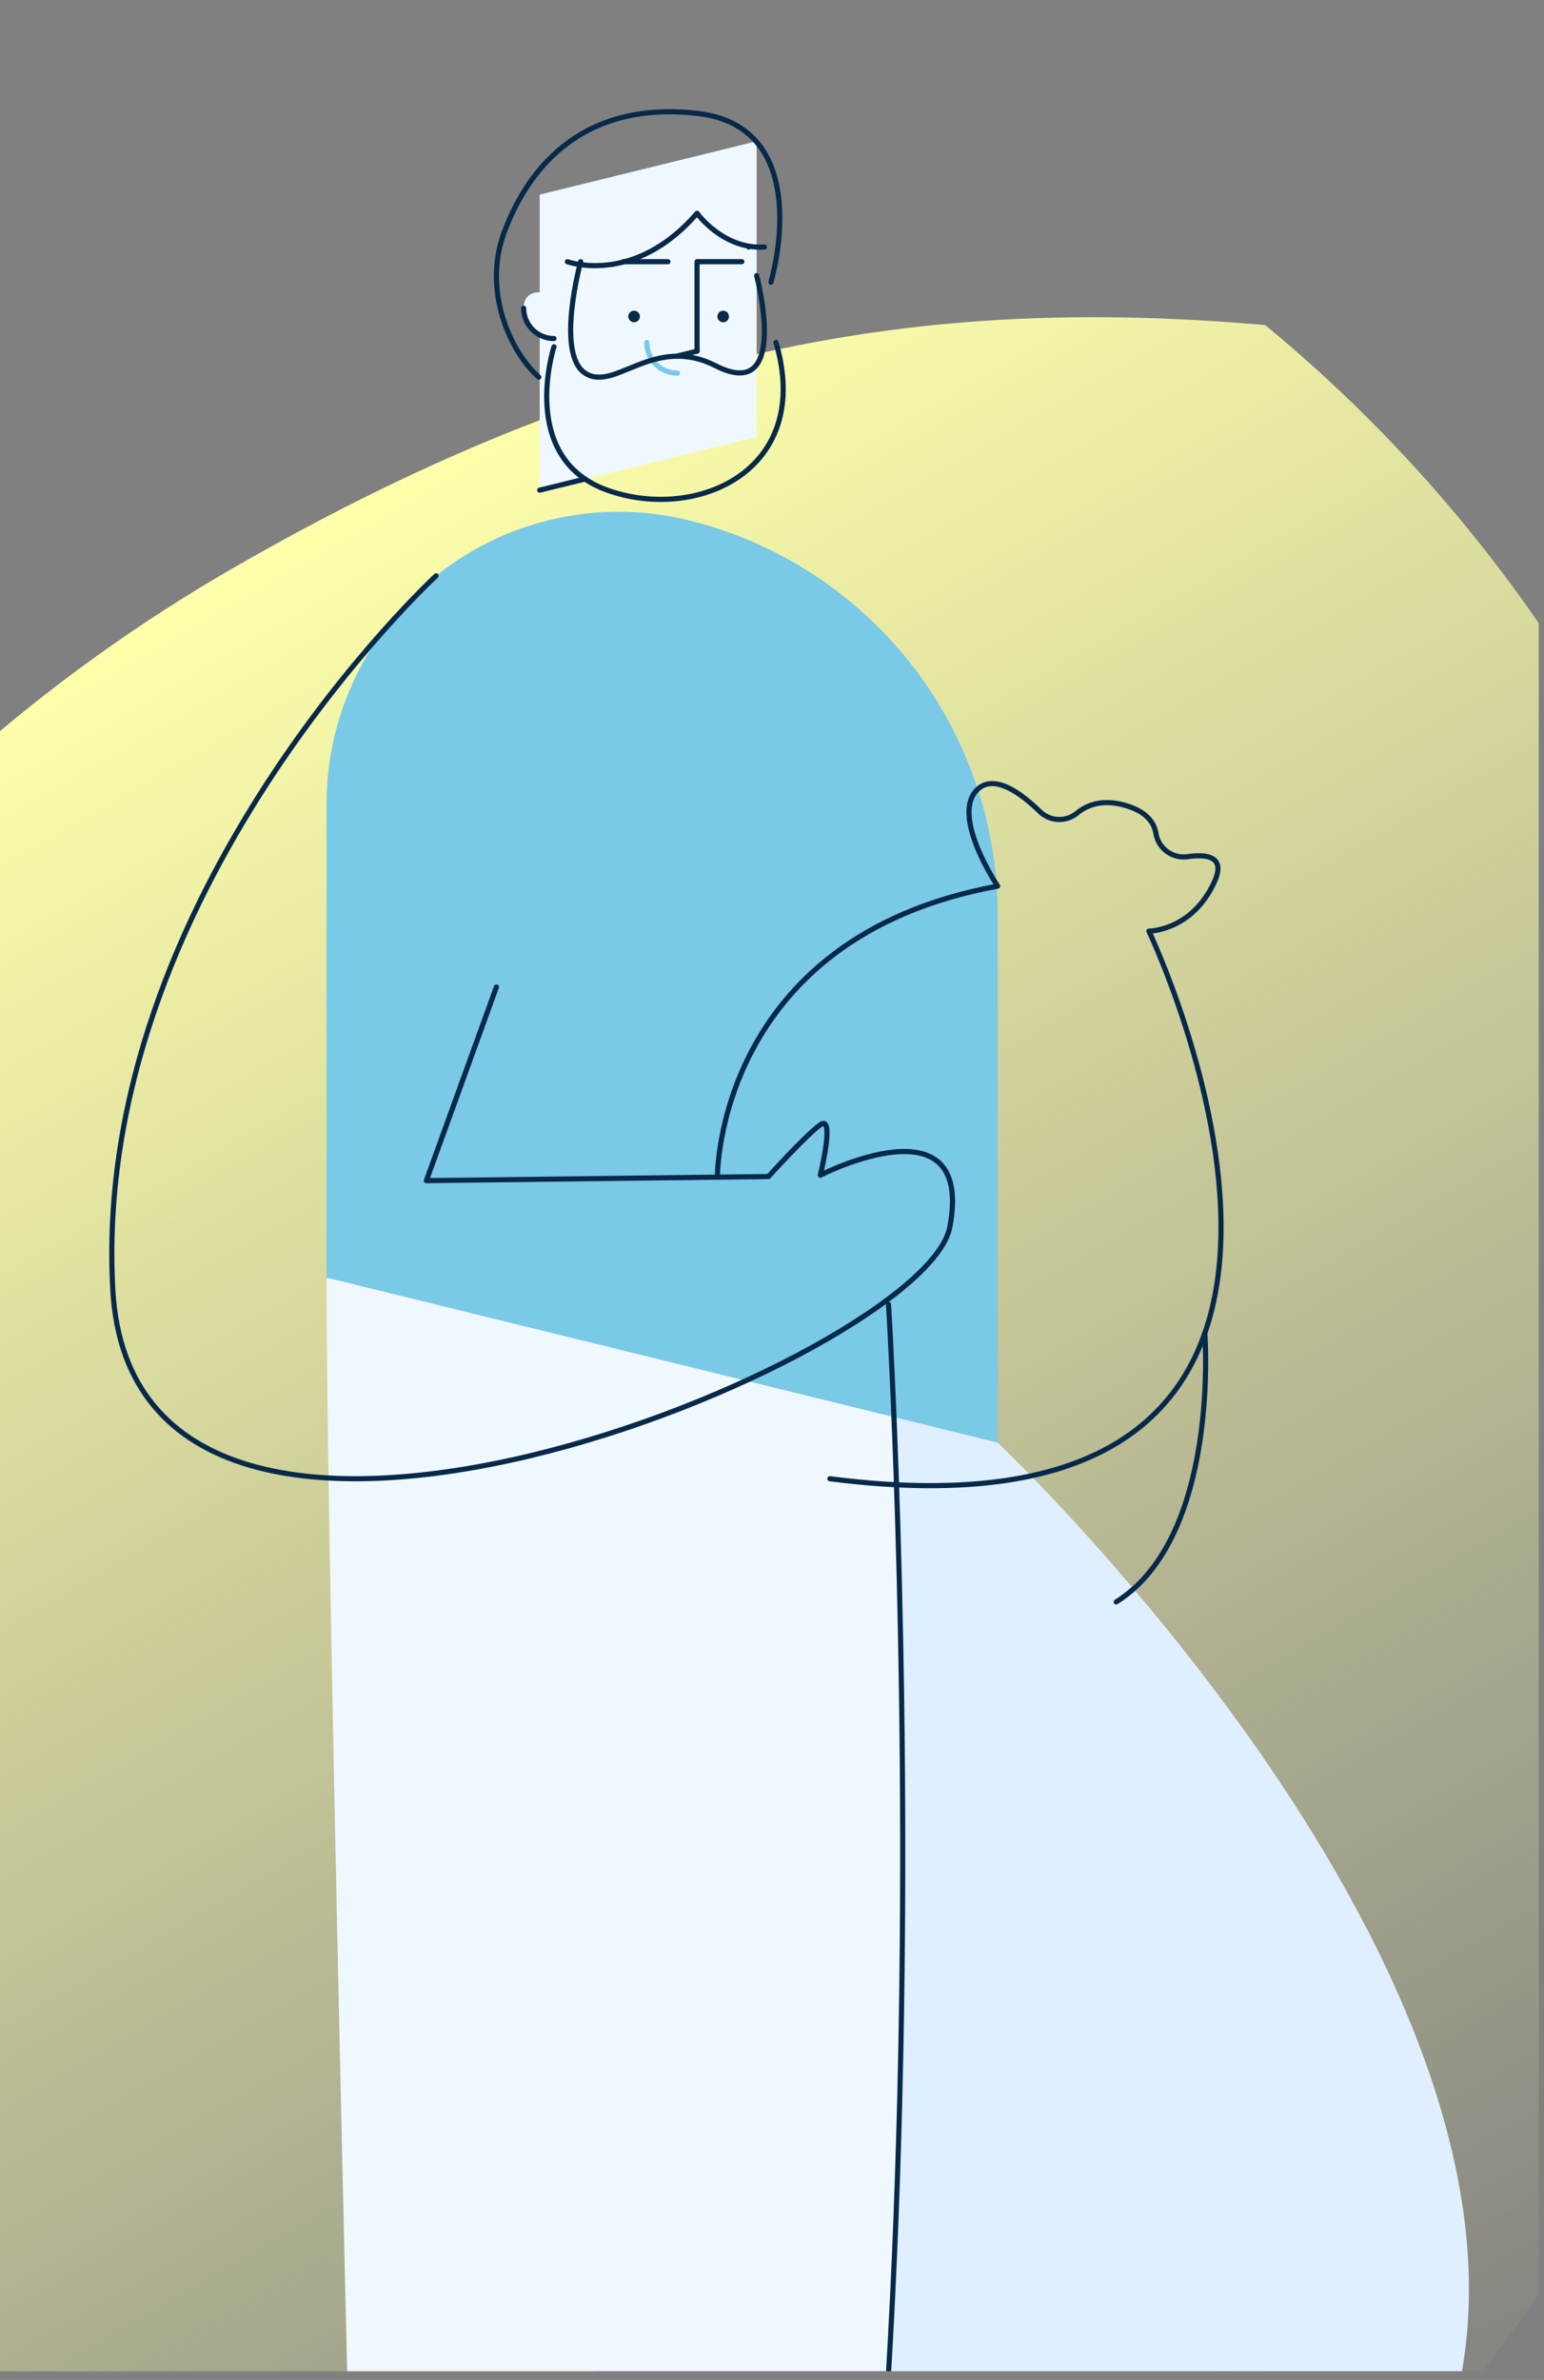 <svg width="170" height="262" viewBox="0 0 170 262" fill="none" xmlns="http://www.w3.org/2000/svg">
<rect x="0" y="0" width="170" height="262" fill="#808080" stroke="none"/>
<g clip-path="url(#clip0_380_7480)">
<path fill-rule="evenodd" clip-rule="evenodd" d="M-40.237 303.348C-88.056 218.803 -58.81 111.308 25.559 62.597C70.46 36.674 104.567 32.777 139.301 35.785C199.242 85.185 216.501 172.066 176.377 241.563C132.539 317.492 36.485 344.477 -40.237 303.348Z" fill="url(#paint0_linear_380_7480)"/>
<path d="M109.847 158.809C109.847 158.809 270.22 310.219 27.071 321.026L18.966 331.157L7.484 278.475L91.911 253.012L78.987 146.769" fill="#DFEFFF"/>
<path d="M104.883 296.357C104.883 277.608 99.684 260.822 91.49 249.547L91.911 253.012L32.151 271.036C27.743 287.316 27.659 304.465 31.909 320.788C61.906 319.188 85.543 315.383 103.947 309.955C104.573 305.45 104.886 300.906 104.883 296.357Z" fill="#07294A"/>
<path d="M97.831 143.601C97.831 143.601 106.921 291.968 81.247 362.215L86.61 370.094H40.945C40.945 370.094 35.956 181.38 35.956 140.648L97.831 143.601Z" fill="#F0F8FF"/>
<path d="M83.309 28.808V48.09L59.423 53.961V21.422L83.309 15.55V28.808Z" fill="#F0F8FF"/>
<path d="M69.816 35.479C70.169 35.479 70.455 35.193 70.455 34.84C70.455 34.488 70.169 34.202 69.816 34.202C69.463 34.202 69.177 34.488 69.177 34.84C69.177 35.193 69.463 35.479 69.816 35.479Z" fill="#07294A"/>
<path d="M79.626 35.479C79.978 35.479 80.264 35.193 80.264 34.84C80.264 34.488 79.978 34.202 79.626 34.202C79.273 34.202 78.987 34.488 78.987 34.84C78.987 35.193 79.273 35.479 79.626 35.479Z" fill="#07294A"/>
<path d="M76.748 38.65V28.808H81.678" stroke="#07294A" stroke-width="0.566" stroke-linecap="round" stroke-linejoin="round"/>
<path d="M68.613 28.808H73.543" stroke="#07294A" stroke-width="0.566" stroke-linecap="round" stroke-linejoin="round"/>
<path d="M82.446 27.196H82.446" stroke="#07294A" stroke-width="0.566" stroke-linecap="round" stroke-linejoin="round"/>
<path d="M60.996 33.851V37.269C59.153 37.269 57.658 35.774 57.658 33.931C57.658 33.828 57.663 33.727 57.672 33.627C57.859 31.554 60.996 31.77 60.996 33.851Z" fill="#F0F8FF"/>
<path d="M60.996 37.269C59.153 37.269 57.658 35.774 57.658 33.931" stroke="#07294A" stroke-width="0.566" stroke-linecap="round" stroke-linejoin="round"/>
<path d="M74.591 41.077C73.695 41.077 72.836 40.721 72.202 40.087C71.568 39.453 71.212 38.594 71.212 37.698" stroke="#79C9E7" stroke-width="0.566" stroke-linecap="round" stroke-linejoin="round"/>
<path d="M64.413 52.734L59.423 53.96" stroke="#07294A" stroke-width="0.566" stroke-linecap="round" stroke-linejoin="round"/>
<path d="M76.748 38.658L74.591 39.188" stroke="#07294A" stroke-width="0.566" stroke-linecap="round" stroke-linejoin="round"/>
<path d="M35.956 88.489V140.648L109.847 158.809V100.718C109.847 80.12 95.784 62.183 75.782 57.266H75.781C66.189 54.908 56.045 57.091 48.271 63.186C40.497 69.281 35.956 78.61 35.956 88.489V88.489Z" fill="#79C9E7"/>
<path d="M97.831 143.601C97.831 143.601 106.921 291.968 81.247 362.215" stroke="#07294A" stroke-width="0.566" stroke-linecap="round" stroke-linejoin="round"/>
<path d="M63.934 28.808C63.934 28.808 61.157 38.938 64.422 41.077C67.686 43.215 71.96 36.785 78.801 40.27C87.07 44.483 83.309 30.344 83.309 30.344" stroke="#07294A" stroke-width="0.566" stroke-linecap="round" stroke-linejoin="round"/>
<path d="M60.996 38.178C60.996 38.178 56.999 50.43 66.867 53.96C76.736 57.49 89.575 51.755 85.437 37.698" stroke="#07294A" stroke-width="0.566" stroke-linecap="round" stroke-linejoin="round"/>
<path d="M62.471 28.808C62.471 28.808 69.816 31.507 76.748 23.477C76.748 23.477 79.588 27.464 84.163 27.196" stroke="#07294A" stroke-width="0.566" stroke-linecap="round" stroke-linejoin="round"/>
<path d="M84.881 31.067C84.881 31.067 90.011 13.965 76.748 12.479C63.483 10.993 57.822 19.288 55.488 25.655C53.153 32.022 56.163 38.715 59.327 41.523" stroke="#07294A" stroke-width="0.566" stroke-linecap="round" stroke-linejoin="round"/>
<path d="M48.015 63.392C48.015 63.392 10.02 98.451 12.421 141.98C14.823 185.509 101.881 149.485 104.582 135.075C107.284 120.666 90.32 129.372 90.32 129.372C90.32 129.372 91.971 122.617 90.32 123.818C88.669 125.019 84.609 129.522 84.609 129.522L46.944 129.972L54.658 108.658" stroke="#07294A" stroke-width="0.566" stroke-linecap="round" stroke-linejoin="round"/>
<path d="M78.987 129.589C78.987 129.589 78.788 103.254 109.847 97.551C109.847 97.551 104.575 89.708 107.656 86.875C109.509 85.171 112.447 87.343 114.494 89.344C115.615 90.438 117.38 90.51 118.586 89.511C119.751 88.557 121.566 87.877 124.245 88.77C126.272 89.445 127.063 90.564 127.261 91.698C127.508 93.37 129.051 94.534 130.726 94.312C132.972 93.984 134.976 94.32 133.702 97.1C131.225 102.504 126.497 102.504 126.497 102.504C126.497 102.504 159.369 171.513 91.374 162.788" stroke="#07294A" stroke-width="0.566" stroke-linecap="round" stroke-linejoin="round"/>
<path d="M132.652 146.769C132.652 146.769 134.377 169.148 122.895 176.353" stroke="#07294A" stroke-width="0.566" stroke-linecap="round" stroke-linejoin="round"/>
</g>
<defs>
<linearGradient id="paint0_linear_380_7480" x1="127.691" y1="294.748" x2="1.634" y2="76.41" gradientUnits="userSpaceOnUse">
<stop stop-color="#FDFFAA" stop-opacity="0"/>
<stop offset="1" stop-color="#FDFFAA"/>
</linearGradient>
<clipPath id="clip0_380_7480">
<rect width="169.42" height="261" fill="white" transform="translate(0 0.036)"/>
</clipPath>
</defs>
</svg>
